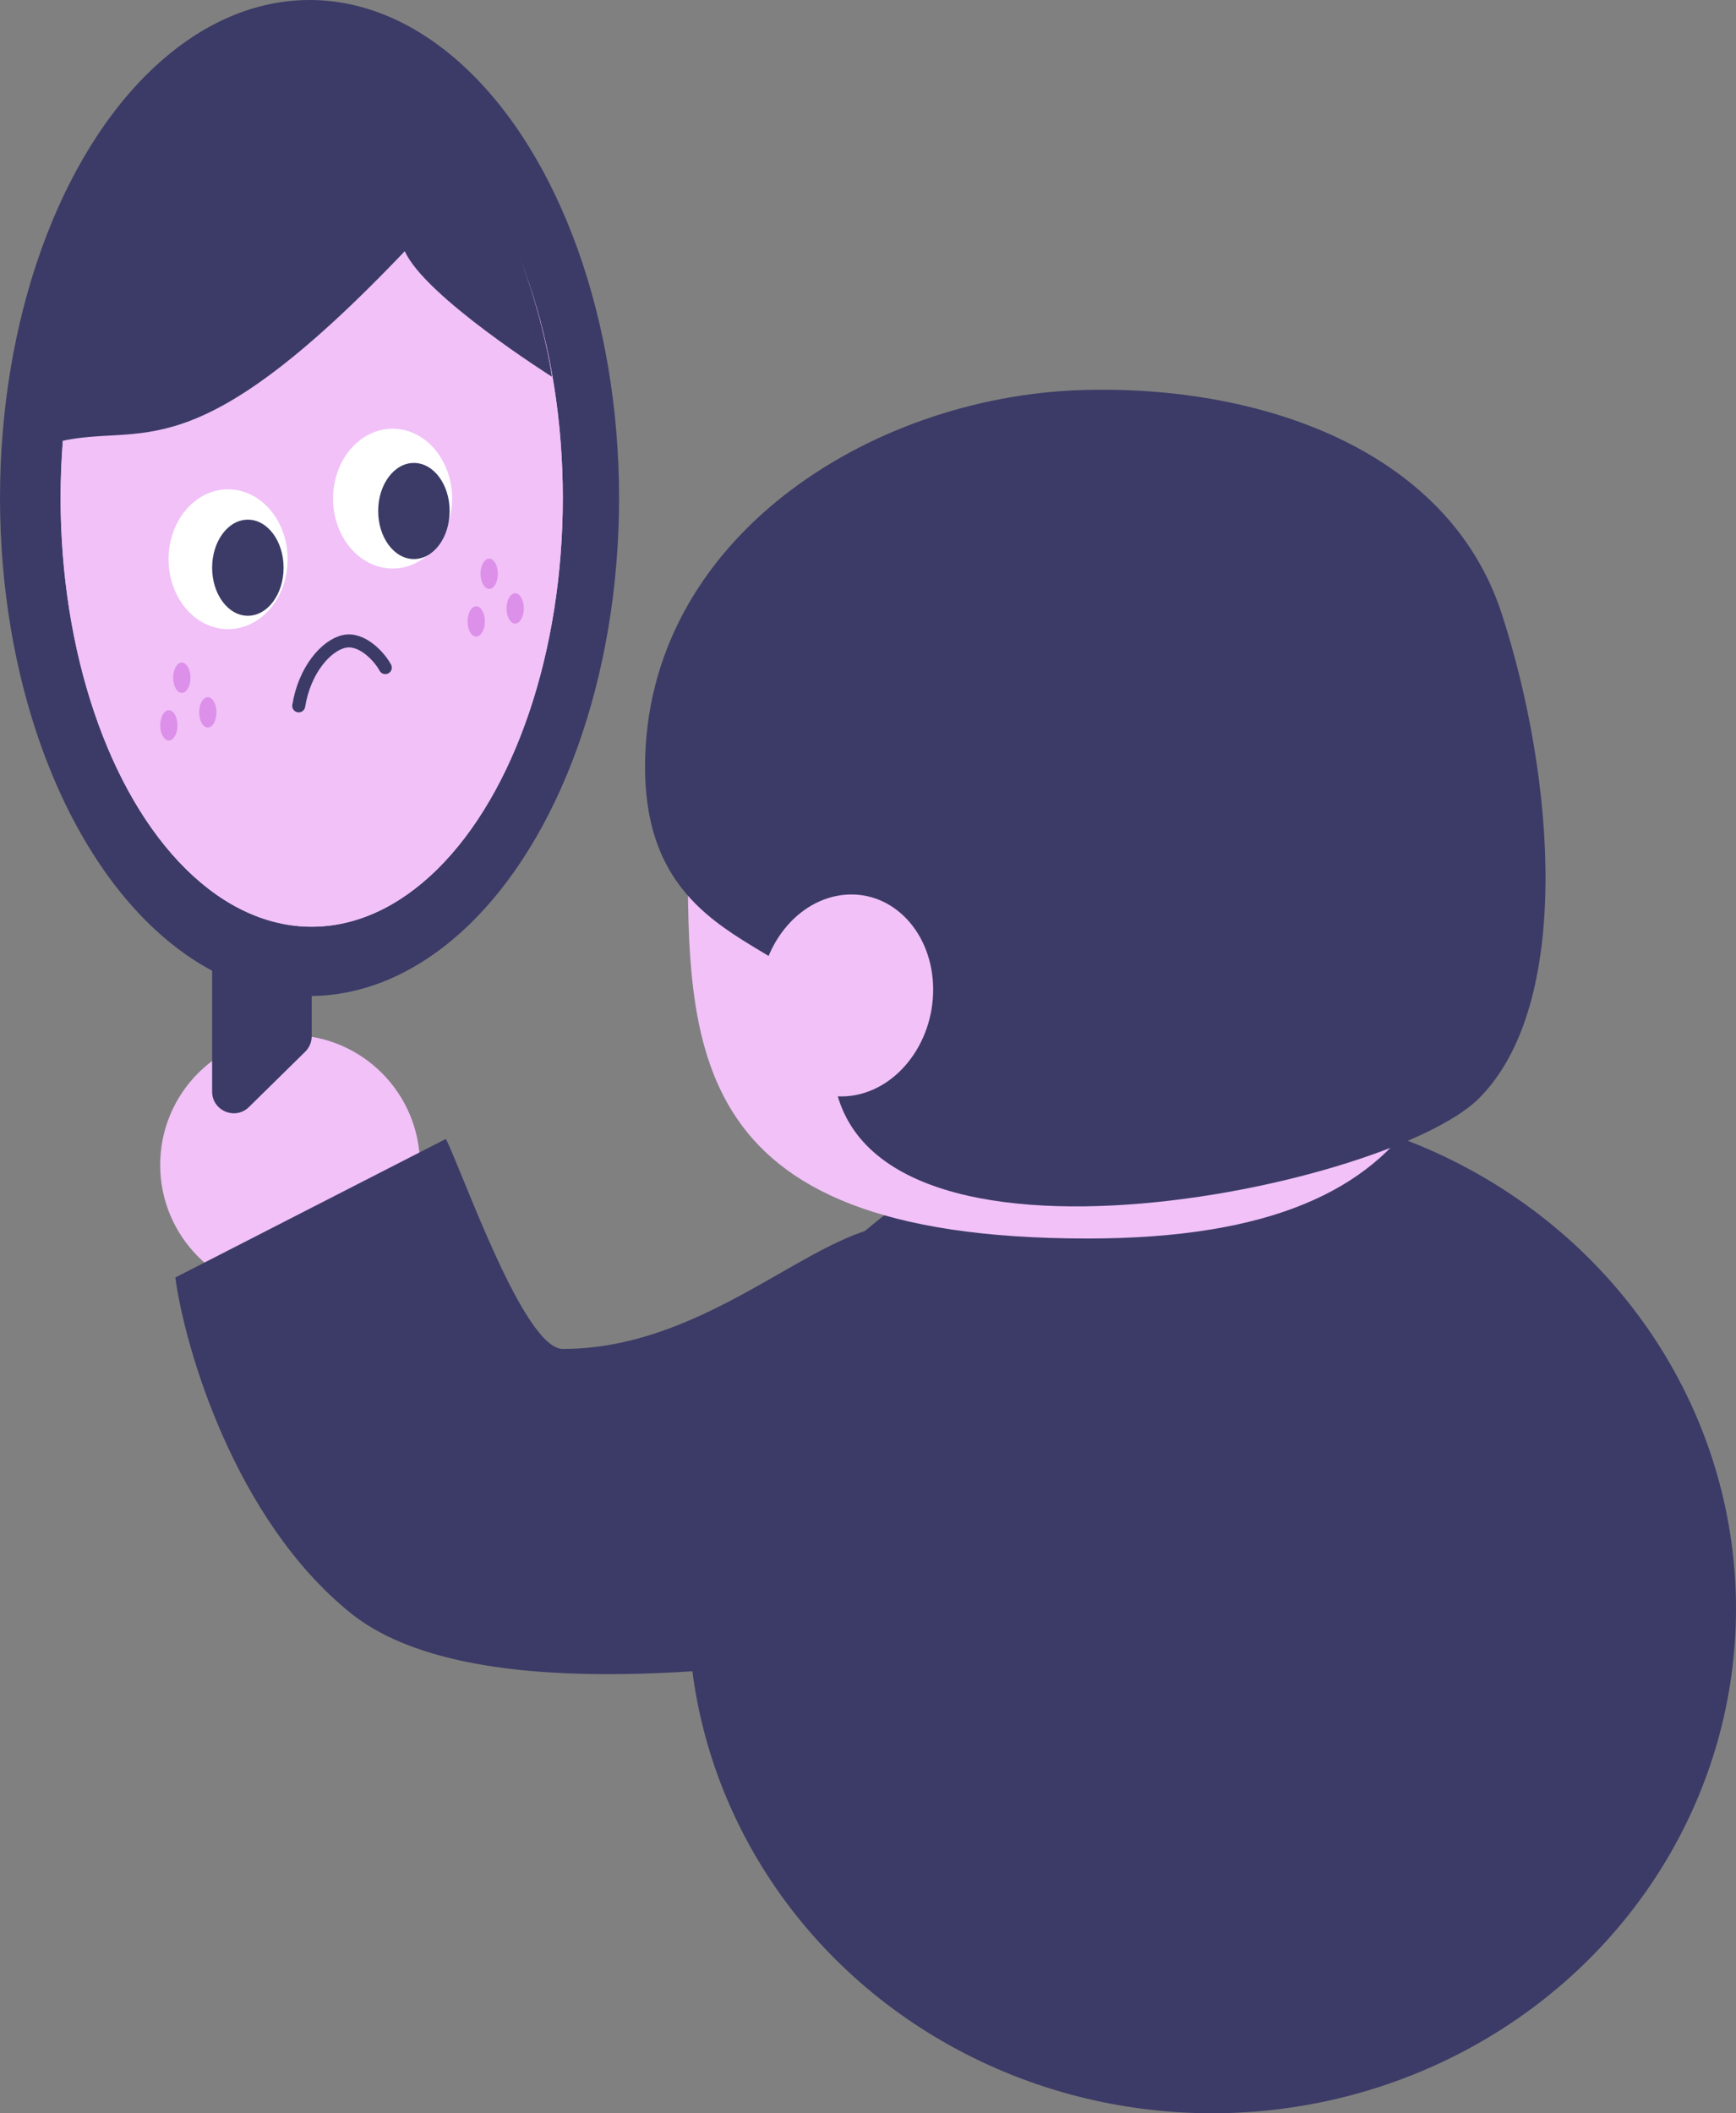 <svg width="401" height="488" viewBox="0 0 401 488" fill="none" xmlns="http://www.w3.org/2000/svg">
<rect x="0" y="0" width="401" height="488" fill="#808080" stroke="none"/>
<circle cx="67" cy="269" r="30" fill="#F1C1F8"/>
<ellipse cx="280" cy="371.5" rx="121" ry="116.5" fill="#3C3B67"/>
<path d="M81 372.5C54.2 350.9 42.667 311.167 40.5 295L103 263C107 271 121 311.5 130 311.5C160.994 311.5 184.333 287.833 202.5 283.5L198 382C171.167 385.333 107.8 394.1 81 372.5Z" fill="#3C3B67"/>
<path d="M340.258 189.858C340.258 239.95 336.959 286 251.22 286C155.588 286 158.887 239.95 158.887 189.858C158.887 139.765 199.488 99.157 249.572 99.157C299.656 99.157 340.258 139.765 340.258 189.858Z" fill="#F1C1F8"/>
<path d="M149 177.136C149 124.529 200.781 91.706 249.569 90.085C290.73 88.719 334.53 103.653 346.899 141.755C359.268 179.858 363.209 232.054 341.631 253.632C320.053 275.209 187.889 302.182 192.385 241.045C194.248 215.712 149 223.574 149 177.136Z" fill="#3C3B67"/>
<ellipse rx="20.102" ry="23.267" transform="matrix(-0.997 0.076 0.007 1 195.51 229.87)" fill="#F1C1F8"/>
<path d="M49 195.709C49 194.369 49.538 193.084 50.495 192.144L63.495 179.363C66.656 176.254 72 178.494 72 182.928V239.291C72 240.631 71.462 241.916 70.505 242.856L57.505 255.637C54.344 258.746 49 256.506 49 252.072V195.709Z" fill="#3C3B67"/>
<ellipse cx="71.5" cy="115" rx="71.5" ry="115" fill="#3C3B67"/>
<ellipse cx="72" cy="115" rx="58" ry="99" fill="#F1C1F8"/>
<ellipse cx="72" cy="115" rx="58" ry="99" fill="#F1C1F8"/>
<ellipse cx="42" cy="156.5" rx="2" ry="3.5" fill="#DD90E9"/>
<ellipse cx="39" cy="167.5" rx="2" ry="3.5" fill="#DD90E9"/>
<ellipse cx="48" cy="164.5" rx="2" ry="3.5" fill="#DD90E9"/>
<ellipse cx="113" cy="132.5" rx="2" ry="3.5" fill="#DD90E9"/>
<ellipse cx="110" cy="143.5" rx="2" ry="3.5" fill="#DD90E9"/>
<ellipse cx="119" cy="140.5" rx="2" ry="3.5" fill="#DD90E9"/>
<path d="M69 163C70.364 154.634 75.364 149.055 79.454 148.126C83.546 147.197 87.629 151.613 89 154.169" stroke="#3C3B67" stroke-width="3" stroke-linecap="round"/>
<ellipse cx="52.687" cy="129.141" rx="13.754" ry="16.141" fill="white"/>
<ellipse cx="90.687" cy="115.141" rx="13.754" ry="16.141" fill="white"/>
<ellipse cx="57.253" cy="131.097" rx="8.253" ry="11.097" fill="#3C3B67"/>
<path d="M103.859 118C103.859 124.129 100.164 129.097 95.606 129.097C91.048 129.097 87.353 124.129 87.353 118C87.353 111.872 91.048 106.903 95.606 106.903C100.164 106.903 103.859 111.872 103.859 118Z" fill="#3C3B67"/>
<path d="M93.5 58C44 110 33.167 97.334 13.5 102C21 41.5 48 17 67.5 15.5C116.854 11.704 127.5 87 127.5 87C127.5 87 98.167 68.5 93.5 58Z" fill="#3C3B67"/>
</svg>
